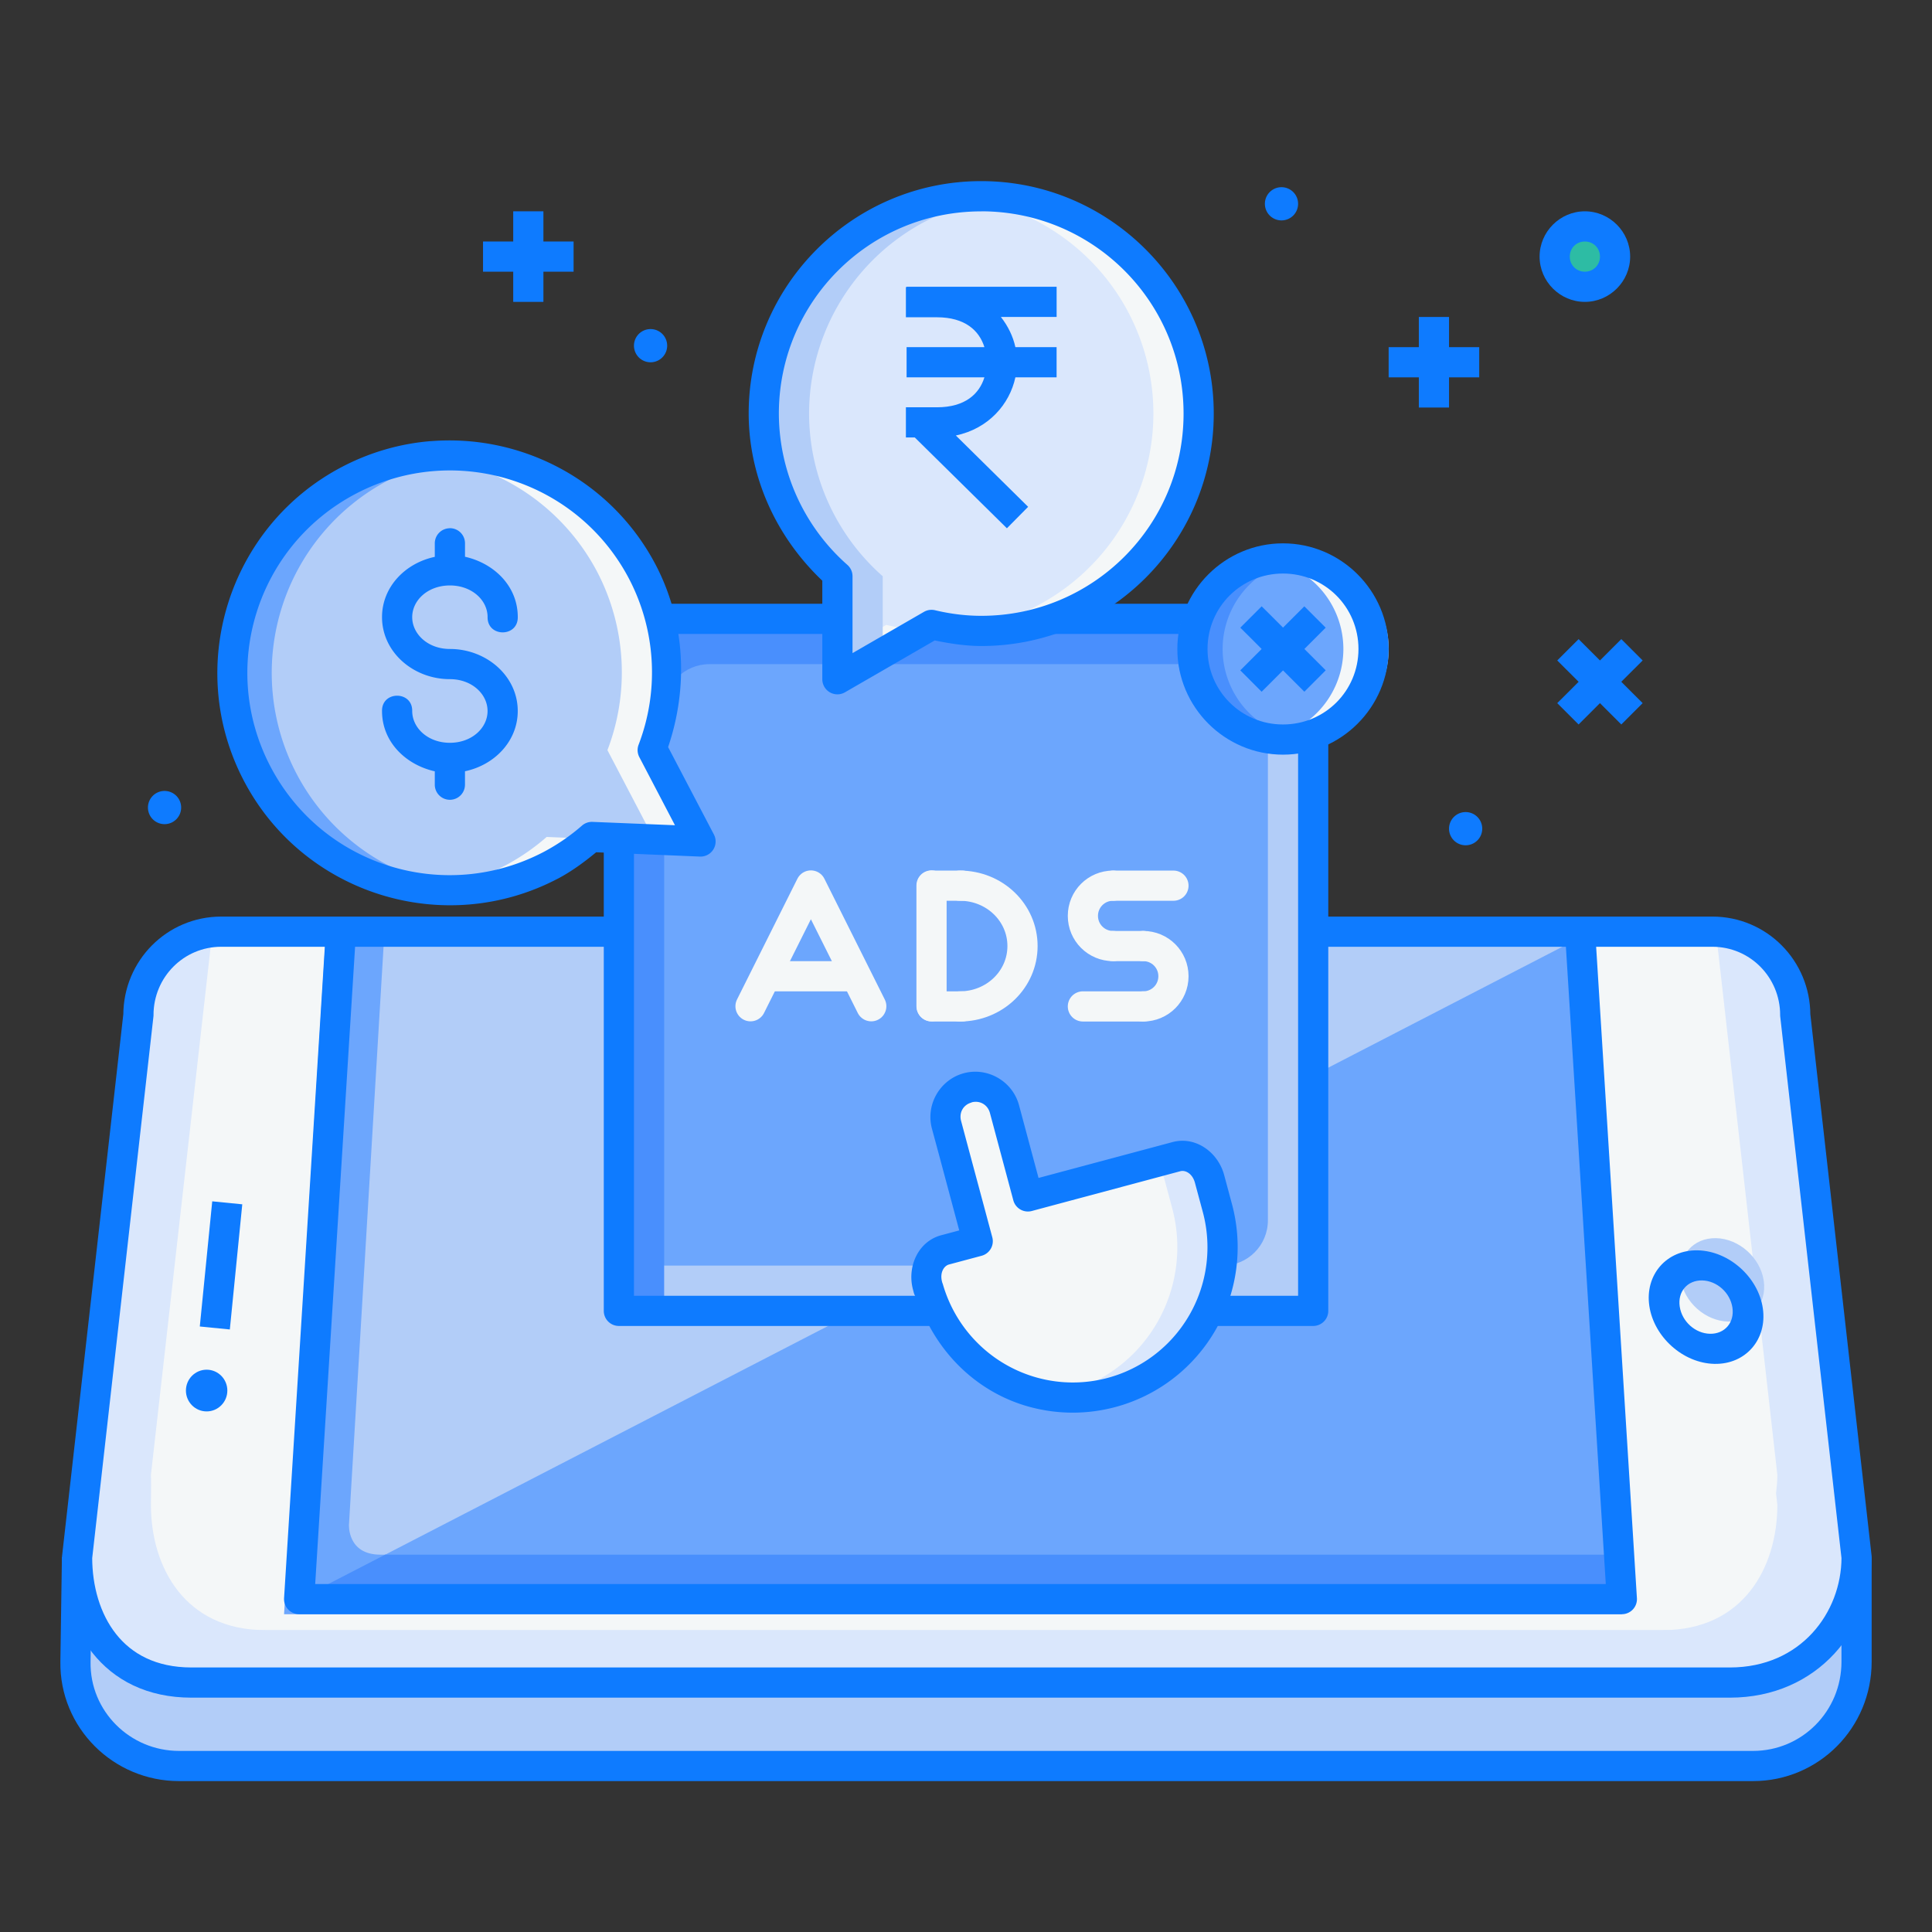 <?xml version="1.0" encoding="UTF-8" standalone="no"?>
<svg xmlns:dc="http://purl.org/dc/elements/1.1/" xmlns:cc="http://creativecommons.org/ns#" xmlns:rdf="http://www.w3.org/1999/02/22-rdf-syntax-ns#" xmlns:svg="http://www.w3.org/2000/svg" xmlns="http://www.w3.org/2000/svg" xmlns:sodipodi="http://sodipodi.sourceforge.net/DTD/sodipodi-0.dtd" xmlns:inkscape="http://www.inkscape.org/namespaces/inkscape" width="64" height="64" viewBox="0 0 64 64" id="svg6959" version="1.1" inkscape:version="0.91 r13725" sodipodi:docname="8 mobile concept ads advertise touch pay per click.svg">
  <rect x="0" y="0" width="64" height="64" fill="#333333" stroke="none"/>
  <defs id="defs6961"/>
  <sodipodi:namedview id="base" pagecolor="#ffffff" bordercolor="#666666" borderopacity="1.0" inkscape:pageopacity="0.0" inkscape:pageshadow="2" inkscape:zoom="3.959798" inkscape:cx="-19.623236" inkscape:cy="34.803908" inkscape:document-units="px" inkscape:current-layer="layer1" showgrid="true" units="px" inkscape:snap-bbox="true" inkscape:bbox-paths="true" inkscape:bbox-nodes="true" inkscape:snap-bbox-edge-midpoints="true" inkscape:snap-bbox-midpoints="true" inkscape:window-width="1366" inkscape:window-height="705" inkscape:window-x="-8" inkscape:window-y="-8" inkscape:window-maximized="1">
    <inkscape:grid type="xygrid" id="grid6967"/>
  </sodipodi:namedview>
  
  <g inkscape:label="Layer 1" inkscape:groupmode="layer" id="layer1" transform="translate(0,-988.362)">
    <g transform="translate(-44.187,-1148.767)" id="g8442">
      <g transform="translate(65.1,242.956)" id="g11384">
        <path sodipodi:nodetypes="cssssc" inkscape:connector-curvature="0" id="path11386" d="m 40.588,1945.764 0,3.455 c 0,1.914 -1.53,3.455 -3.43,3.455 l -52.141,0 c -1.9,0 -3.459,-1.541 -3.43,-3.455 l 0.051,-3.455" style="fill:#b2cdf8;fill-opacity:1;fill-rule:evenodd;stroke:none;stroke-width:1px;stroke-linecap:butt;stroke-linejoin:round;stroke-opacity:1"/>
        <path sodipodi:nodetypes="cssssc" inkscape:connector-curvature="0" id="path11388" d="m 40.588,1945.764 0,3.455 c 0,1.914 -1.53,3.455 -3.43,3.455 l -52.141,0 c -1.9,0 -3.459,-1.541 -3.43,-3.455 l 0.051,-3.455" style="fill:none;fill-opacity:1;fill-rule:evenodd;stroke:#0e7bff;stroke-width:1px;stroke-linecap:butt;stroke-linejoin:round;stroke-opacity:1"/>
        <path sodipodi:nodetypes="cssccsccscc" inkscape:connector-curvature="0" id="path11390" d="m 38.557,1927.8 c 0,-1.531 -1.224,-2.764 -2.744,-2.764 l -49.397,0 c -1.52,0 -2.744,1.233 -2.744,2.764 l -2.031,17.964 c 0,2.073 1.136,4.146 3.79,4.146 l 25.163,0 3.369,0 22.425,0 c 2.656,0 4.201,-2.073 4.201,-4.146 z" style="fill:#f4f7f8;fill-opacity:1;stroke:none;stroke-width:1;stroke-linecap:butt;stroke-linejoin:miter;stroke-opacity:1"/>
        <path style="fill:#b2cdf8;fill-opacity:1;fill-rule:evenodd;stroke:none;stroke-width:1px;stroke-linecap:round;stroke-linejoin:round;stroke-opacity:1" d="m 31.441,1925.227 1.372,21.919 -43.817,0 1.372,-21.919" id="path11392" inkscape:connector-curvature="0" sodipodi:nodetypes="cccc"/>
        <path style="fill:#6ca6fd;fill-opacity:1;fill-rule:evenodd;stroke:none;stroke-width:1px;stroke-linecap:round;stroke-linejoin:round;stroke-opacity:1" d="m -10.132,1925.328 -1.371,22.318 44.316,0 -0.154,-1.973 -40.972,0 c -1.1,0 -1.04,-0.993 -1.04,-0.993 l 1.158,-19.352 z" id="path11394" inkscape:connector-curvature="0" sodipodi:nodetypes="cccccccc"/>
        <path sodipodi:nodetypes="cc" inkscape:connector-curvature="0" id="path11396" d="m -13.385,1934.018 -0.412,4.146" style="fill:none;fill-rule:evenodd;stroke:#0e7bff;stroke-width:1px;stroke-linecap:butt;stroke-linejoin:miter;stroke-opacity:1"/>
        <ellipse ry="0.691" rx="0.686" cy="1940.237" cx="-14.068" id="ellipse11398" style="fill:#0e7bff;fill-opacity:1;stroke:none;stroke-linecap:butt;stroke-linejoin:miter;stroke-opacity:1"/>
        <path id="path11400" d="m 35.933,1925.068 c 1.377,0.15 2.447,1.304 2.447,2.732 l 2.031,17.965 c 0,2.073 -1.137,4.144 -3.791,4.144 l -25.162,0 -3.369,0 -22.426,0 c -1.632,0 -2.836,-0.787 -3.523,-1.873 0.338,0.081 0.692,0.137 1.078,0.137 l 22.424,0 3.369,0 25.164,0 c 2.654,0 3.789,-2.074 3.789,-4.146 l -0.043,-0.385 c 0.023,-0.203 0.043,-0.408 0.043,-0.613 l -2.031,-17.961 z" style="fill:#dae7fc;fill-opacity:1;stroke:none;stroke-width:1;stroke-linecap:butt;stroke-linejoin:miter;stroke-opacity:1" inkscape:connector-curvature="0"/>
        <path sodipodi:nodetypes="ccc" inkscape:connector-curvature="0" id="path11402" d="m 31.441,1925.227 1.372,21.919 -43.817,0" style="fill:#6ca6fd;fill-opacity:1;fill-rule:evenodd;stroke:none;stroke-width:1px;stroke-linecap:round;stroke-linejoin:round;stroke-opacity:1"/>
        <path sodipodi:nodetypes="cccsccscsccsccc" style="fill:#dae7fc;fill-opacity:1;stroke:none;stroke-width:1;stroke-linecap:butt;stroke-linejoin:miter;stroke-opacity:1" d="m -13.882,1925.068 c -1.377,0.15 -2.447,1.304 -2.447,2.732 l -2.031,17.965 c 0,2.073 1.137,4.144 3.791,4.144 l 25.162,0 3.369,0 22.426,0 c 1.632,0 2.836,-0.787 3.523,-1.873 -0.338,0.081 -0.692,0.137 -1.078,0.137 l -22.424,0 -3.369,0 -25.164,0 c -2.654,0 -3.789,-2.074 -3.789,-4.146 0.004,-0.664 0.011,-0.7 0,-0.998 z" id="path11404" inkscape:connector-curvature="0"/>
        <path inkscape:connector-curvature="0" id="path11406" transform="translate(0,988.362)" d="m -8.156,957.312 -2.848,1.471 43.777,0 -0.115,-1.471 -40.814,0 z" style="fill:#498ffd;fill-opacity:1;fill-rule:evenodd;stroke:none;stroke-width:1px;stroke-linecap:round;stroke-linejoin:round;stroke-opacity:1"/>
        <path sodipodi:nodetypes="cccc" inkscape:connector-curvature="0" id="path11408" d="m 31.441,1925.227 1.372,21.919 -43.817,0 1.372,-21.919" style="fill:none;fill-opacity:1;fill-rule:evenodd;stroke:#0e7bff;stroke-width:1px;stroke-linecap:round;stroke-linejoin:round;stroke-opacity:1"/>
        <path style="fill:none;fill-opacity:1;stroke:#0e7bff;stroke-width:1;stroke-linecap:butt;stroke-linejoin:miter;stroke-opacity:1" d="m 38.557,1927.8 c 0,-1.531 -1.224,-2.764 -2.744,-2.764 l -49.397,0 c -1.52,0 -2.744,1.233 -2.744,2.764 l -2.031,17.964 c 0,2.073 1.136,4.146 3.79,4.146 l 25.163,0 3.369,0 22.425,0 c 2.656,0 4.201,-2.073 4.201,-4.146 z" id="path11410" inkscape:connector-curvature="0" sodipodi:nodetypes="cssccsccscc"/>
        <ellipse style="fill:#b2cdf8;fill-opacity:1;stroke:none;stroke-width:1.007;stroke-linecap:butt;stroke-linejoin:miter;stroke-opacity:1" id="ellipse8288" cx="-248.555" cy="1963.387" rx="1.377" ry="1.397" transform="matrix(1,0.021,0.145,0.989,0,0)"/>
        <path inkscape:connector-curvature="0" id="ellipse11412" d="m 35.328,1935.592 c -1.036,-0.022 -1.756,0.812 -1.605,1.841 0.15,1.029 1.119,1.898 2.155,1.92 1.036,0.022 1.756,-0.812 1.605,-1.841 -0.15,-1.029 -1.119,-1.898 -2.155,-1.92 z m 0.146,0.997 c 0.484,0.01 0.929,0.404 1.002,0.902 0.073,0.498 -0.26,0.875 -0.744,0.865 -0.484,-0.01 -0.929,-0.404 -1.002,-0.902 -0.073,-0.498 0.259,-0.875 0.744,-0.865 z" style="color:#000000;font-style:normal;font-variant:normal;font-weight:normal;font-stretch:normal;font-size:medium;line-height:normal;font-family:sans-serif;text-indent:0;text-align:start;text-decoration:none;text-decoration-line:none;text-decoration-style:solid;text-decoration-color:#000000;letter-spacing:normal;word-spacing:normal;text-transform:none;direction:ltr;block-progression:tb;writing-mode:lr-tb;baseline-shift:baseline;text-anchor:start;white-space:normal;clip-rule:nonzero;display:inline;overflow:visible;visibility:visible;opacity:1;isolation:auto;mix-blend-mode:normal;color-interpolation:sRGB;color-interpolation-filters:linearRGB;solid-color:#000000;solid-opacity:1;fill:#0e7bff;fill-opacity:1;fill-rule:nonzero;stroke:none;stroke-width:1.007;stroke-linecap:butt;stroke-linejoin:miter;stroke-miterlimit:4;stroke-dasharray:none;stroke-dashoffset:0;stroke-opacity:1;color-rendering:auto;image-rendering:auto;shape-rendering:auto;text-rendering:auto;enable-background:accumulate"/>
      </g>
      <path inkscape:connector-curvature="0" id="rect5842-9" d="m 66.188,2157.63 20,0 c 0.831,0 1.5,0.669 1.5,1.5 l 0,19.923 c 0,0.831 -0.669,1.5 -1.5,1.5 l -20,0 c -0.831,0 -1.5,-0.669 -1.5,-1.5 l 0,-19.923 c 0,-0.831 0.669,-1.5 1.5,-1.5 z" style="fill:#6ca6fd;fill-opacity:1;stroke:none;stroke-width:1;stroke-opacity:1"/>
      <path inkscape:connector-curvature="0" style="fill:#b2cdf8;fill-opacity:1;stroke:none;stroke-width:1;stroke-opacity:1" d="m 86.188,2180.553 c 0.831,0 1.5,-0.669 1.5,-1.5 l 0,-19.924 c 0,-0.831 -0.669,-1.5 -1.5,-1.5 l 0,19.924 c 0,0.831 -0.669,1.5 -1.5,1.5 l -20,0 c 0,0.831 0.669,1.5 1.5,1.5 l 20,0 z" id="path6800-4"/>
      <path inkscape:connector-curvature="0" id="path6790-2" d="m 66.188,2157.63 c -0.831,0 -1.5,0.669 -1.5,1.5 l 0,19.924 c 0,0.831 0.669,1.5 1.5,1.5 l 0,-19.924 c 0,-0.831 0.669,-1.5 1.5,-1.5 l 20,0 c 0,-0.831 -0.669,-1.5 -1.5,-1.5 l -20,0 z" style="fill:#498ffd;fill-opacity:1;stroke:none;stroke-width:1;stroke-opacity:1"/>
      <path inkscape:connector-curvature="0" id="rect5844-0" d="m 64.688,2157.129 a 0.5,0.5 0 0 0 -0.5,0.5 l 0,22.924 a 0.5,0.5 0 0 0 0.5,0.5 l 23,0 a 0.5,0.5 0 0 0 0.5,-0.5 l 0,-22.924 a 0.5,0.5 0 0 0 -0.5,-0.5 l -23,0 z m 0.5,1 22,0 0,21.924 -22,0 0,-21.924 z" style="color:#000000;font-style:normal;font-variant:normal;font-weight:normal;font-stretch:normal;font-size:medium;line-height:normal;font-family:sans-serif;text-indent:0;text-align:start;text-decoration:none;text-decoration-line:none;text-decoration-style:solid;text-decoration-color:#000000;letter-spacing:normal;word-spacing:normal;text-transform:none;direction:ltr;block-progression:tb;writing-mode:lr-tb;baseline-shift:baseline;text-anchor:start;white-space:normal;clip-rule:nonzero;display:inline;overflow:visible;visibility:visible;opacity:1;isolation:auto;mix-blend-mode:normal;color-interpolation:sRGB;color-interpolation-filters:linearRGB;solid-color:#000000;solid-opacity:1;fill:#0e7bff;fill-opacity:1;fill-rule:nonzero;stroke:none;stroke-width:1;stroke-linecap:round;stroke-linejoin:round;stroke-miterlimit:4;stroke-dasharray:none;stroke-dashoffset:0;stroke-opacity:1;color-rendering:auto;image-rendering:auto;shape-rendering:auto;text-rendering:auto;enable-background:accumulate"/>
      <path style="fill:none;fill-rule:evenodd;stroke:#f4f7f8;stroke-width:1px;stroke-linecap:round;stroke-linejoin:round;stroke-opacity:1" d="m 75.045,2166.461 0,4" id="path18358-8-2" inkscape:connector-curvature="0"/>
      <path sodipodi:nodetypes="cc" inkscape:connector-curvature="0" id="path18360-3-8" d="m 76.059,2166.468 -1,0" style="fill:none;fill-rule:evenodd;stroke:#f4f7f8;stroke-width:1px;stroke-linecap:round;stroke-linejoin:round;stroke-opacity:1"/>
      <path style="fill:none;fill-rule:evenodd;stroke:#f4f7f8;stroke-width:1px;stroke-linecap:round;stroke-linejoin:round;stroke-opacity:1" d="m 75.052,2170.468 1,0" id="path18362-2-6" inkscape:connector-curvature="0" sodipodi:nodetypes="cc"/>
      <path sodipodi:nodetypes="csc" inkscape:connector-curvature="0" id="path18364-6-2" d="m 75.982,2170.468 c 1.151,0 2.077,-0.892 2.077,-2 0,-1.108 -0.926,-2 -2.077,-2" style="fill:none;fill-opacity:1;stroke:#f4f7f8;stroke-width:1;stroke-linecap:round;stroke-linejoin:round;stroke-miterlimit:4;stroke-dasharray:none;stroke-opacity:1"/>
      <path style="fill:none;fill-rule:evenodd;stroke:#f4f7f8;stroke-width:1px;stroke-linecap:round;stroke-linejoin:round;stroke-opacity:1" d="m 81.059,2166.468 2,0" id="path18367-8-5" inkscape:connector-curvature="0" sodipodi:nodetypes="cc"/>
      <path sodipodi:nodetypes="cc" inkscape:connector-curvature="0" id="path18374-4-7" d="m 82.059,2170.468 -2,0" style="fill:none;fill-rule:evenodd;stroke:#f4f7f8;stroke-width:1px;stroke-linecap:round;stroke-linejoin:round;stroke-opacity:1"/>
      <path sodipodi:nodetypes="csc" inkscape:connector-curvature="0" id="path18376-6-4" d="m 82.059,2168.468 c 0.554,0 1,0.446 1,1 0,0.554 -0.446,1 -1,1" style="fill:none;fill-opacity:1;stroke:#f4f7f8;stroke-width:1;stroke-linecap:round;stroke-linejoin:round;stroke-miterlimit:4;stroke-dasharray:none;stroke-opacity:1"/>
      <path sodipodi:nodetypes="cc" style="fill:none;fill-rule:evenodd;stroke:#f4f7f8;stroke-width:1px;stroke-linecap:round;stroke-linejoin:round;stroke-opacity:1" d="m 82.059,2168.468 -1,0" id="path18389-1-8" inkscape:connector-curvature="0"/>
      <path style="fill:none;fill-opacity:1;stroke:#f4f7f8;stroke-width:1;stroke-linecap:round;stroke-linejoin:round;stroke-miterlimit:4;stroke-dasharray:none;stroke-opacity:1" d="m 81.059,2168.468 c -0.554,0 -1,-0.446 -1,-1 0,-0.554 0.446,-1 1,-1" id="path18393-0-9" inkscape:connector-curvature="0" sodipodi:nodetypes="csc"/>
      <path style="fill:none;fill-rule:evenodd;stroke:#f4f7f8;stroke-width:1px;stroke-linecap:round;stroke-linejoin:round;stroke-opacity:1" d="m 69.049,2170.462 2,-4 2,4" id="path18398-4-1" inkscape:connector-curvature="0"/>
      <path sodipodi:nodetypes="cc" inkscape:connector-curvature="0" id="path18400-6-3" d="m 69.754,2169.468 2.689,0" style="fill:none;fill-rule:evenodd;stroke:#f4f7f8;stroke-width:1px;stroke-linecap:round;stroke-linejoin:round;stroke-opacity:1"/>
      <path inkscape:connector-curvature="0" id="path18484-8-6" d="m 76.244,2173.163 c -0.532,0.143 -0.845,0.687 -0.702,1.222 l 1.034,3.857 -1.08,0.289 c -0.465,0.125 -0.725,0.655 -0.582,1.19 l 0.024,0.088 c 0.003,0.01 0.006,0.01 0.006,0.01 a 4.992,4.97 75 0 0 3.49,3.435 4.992,4.97 75 0 0 4.801,-1.286 4.992,4.97 75 0 0 1.284,-4.809 l -0.261,-0.974 c -0.143,-0.534 -0.633,-0.864 -1.099,-0.739 l -4.921,1.318 -0.775,-2.893 c -0.143,-0.534 -0.687,-0.85 -1.219,-0.707 z" style="color:#000000;clip-rule:nonzero;display:inline;overflow:visible;visibility:visible;opacity:1;isolation:auto;mix-blend-mode:normal;color-interpolation:sRGB;color-interpolation-filters:linearRGB;solid-color:#000000;solid-opacity:1;fill:#f4f7f8;fill-opacity:1;fill-rule:nonzero;stroke:none;stroke-width:0.5;stroke-linecap:round;stroke-linejoin:round;stroke-miterlimit:4;stroke-dasharray:none;stroke-dashoffset:0;stroke-opacity:1;color-rendering:auto;image-rendering:auto;shape-rendering:auto;text-rendering:auto;enable-background:accumulate"/>
      <path sodipodi:nodetypes="scccccccccs" inkscape:connector-curvature="0" id="path6802-7" d="m 83.506,2175.432 c -0.114,-0.022 -0.231,-0.017 -0.348,0.014 l -0.748,0.201 c 0.157,0.134 0.287,0.311 0.348,0.537 l 0.262,0.975 c 0.457,1.72 -0.033,3.552 -1.285,4.809 -0.749,0.75 -1.717,1.24 -2.764,1.398 1.563,0.242 3.146,-0.278 4.264,-1.398 1.252,-1.257 1.74,-3.089 1.283,-4.809 l -0.26,-0.975 c -0.107,-0.401 -0.411,-0.687 -0.752,-0.752 z" style="color:#000000;clip-rule:nonzero;display:inline;overflow:visible;visibility:visible;opacity:1;isolation:auto;mix-blend-mode:normal;color-interpolation:sRGB;color-interpolation-filters:linearRGB;solid-color:#000000;solid-opacity:1;fill:#dae7fc;fill-opacity:1;fill-rule:nonzero;stroke:none;stroke-width:0.5;stroke-linecap:round;stroke-linejoin:round;stroke-miterlimit:4;stroke-dasharray:none;stroke-dashoffset:0;stroke-opacity:1;color-rendering:auto;image-rendering:auto;shape-rendering:auto;text-rendering:auto;enable-background:accumulate"/>
      <path inkscape:connector-curvature="0" id="path18486-2-8" d="m 76.244,2172.664 a 0.5,0.5 0 0 0 -0.129,0.017 l 0.129,-0.017 z m -0.129,0.017 c -0.792,0.212 -1.269,1.042 -1.057,1.834 l 0.26,0.963 0.516,1.928 0.129,0.482 -0.598,0.16 c -0.763,0.204 -1.137,1.041 -0.934,1.801 l 0.023,0.088 a 0.5,0.5 0 0 0 0.004,0.016 c 0.007,0.024 0.017,0.053 0.033,0.086 0.017,0.033 0.078,0.113 0.078,0.113 5.6e-5,10e-5 0.013,0.01 0.016,0.012 0.586,1.73 1.947,3.094 3.717,3.572 1.888,0.51 3.905,-0.03 5.285,-1.416 1.378,-1.383 1.917,-3.4 1.414,-5.291 l -0.262,-0.975 c -0.204,-0.76 -0.948,-1.296 -1.711,-1.092 l -4.438,1.188 -0.646,-2.408 c -0.212,-0.792 -1.038,-1.273 -1.83,-1.061 z m 0.258,0.965 c 0.272,-0.073 0.533,0.077 0.607,0.353 l 0.775,2.893 a 0.5,0.5 0 0 0 0.611,0.353 l 4.922,-1.318 c 0.168,-0.045 0.402,0.078 0.484,0.387 l 0.262,0.973 c 0.412,1.549 -0.028,3.197 -1.154,4.328 -1.129,1.133 -2.772,1.573 -4.316,1.156 -1.512,-0.409 -2.703,-1.581 -3.141,-3.092 a 0.5,0.5 0 0 0 -0.016,-0.047 0.5,0.5 0 0 0 -0.002,0 l -0.01,-0.037 c -0.083,-0.308 0.061,-0.533 0.229,-0.578 l 1.08,-0.289 a 0.5,0.5 0 0 0 0.354,-0.613 l -0.129,-0.48 -0.129,-0.482 -0.518,-1.928 -0.258,-0.965 c -0.074,-0.277 0.076,-0.537 0.348,-0.609 z" style="color:#000000;font-style:normal;font-variant:normal;font-weight:normal;font-stretch:normal;font-size:medium;line-height:normal;font-family:sans-serif;text-indent:0;text-align:start;text-decoration:none;text-decoration-line:none;text-decoration-style:solid;text-decoration-color:#000000;letter-spacing:normal;word-spacing:normal;text-transform:none;direction:ltr;block-progression:tb;writing-mode:lr-tb;baseline-shift:baseline;text-anchor:start;white-space:normal;clip-rule:nonzero;display:inline;overflow:visible;visibility:visible;opacity:1;isolation:auto;mix-blend-mode:normal;color-interpolation:sRGB;color-interpolation-filters:linearRGB;solid-color:#000000;solid-opacity:1;fill:#0e7bff;fill-opacity:1;fill-rule:nonzero;stroke:none;stroke-width:1;stroke-linecap:round;stroke-linejoin:round;stroke-miterlimit:4;stroke-dasharray:none;stroke-dashoffset:0;stroke-opacity:1;color-rendering:auto;image-rendering:auto;shape-rendering:auto;text-rendering:auto;enable-background:accumulate"/>
      <g id="g6748-0-8" transform="translate(-245.812,949.767)">
        <circle style="fill:#6ca6fd;fill-opacity:1;stroke:none;stroke-width:1;stroke-linecap:round;stroke-linejoin:round;stroke-miterlimit:2.824;stroke-dasharray:none;stroke-opacity:1" id="path5329-3-9" cx="332.5" cy="1208.862" r="3"/>
        <path inkscape:connector-curvature="0" id="path5331-3-6" d="m 333.207,1207.447 -0.354,0.353 -1.414,1.414 -0.354,0.354 0.707,0.709 0.354,-0.353 1.414,-1.416 0.354,-0.353 -0.707,-0.707 z" style="color:#000000;font-style:normal;font-variant:normal;font-weight:normal;font-stretch:normal;font-size:medium;line-height:normal;font-family:sans-serif;text-indent:0;text-align:start;text-decoration:none;text-decoration-line:none;text-decoration-style:solid;text-decoration-color:#000000;letter-spacing:normal;word-spacing:normal;text-transform:none;direction:ltr;block-progression:tb;writing-mode:lr-tb;baseline-shift:baseline;text-anchor:start;white-space:normal;clip-rule:nonzero;display:inline;overflow:visible;visibility:visible;opacity:1;isolation:auto;mix-blend-mode:normal;color-interpolation:sRGB;color-interpolation-filters:linearRGB;solid-color:#000000;solid-opacity:1;fill:#0e7bff;fill-opacity:1;fill-rule:evenodd;stroke:none;stroke-width:1px;stroke-linecap:square;stroke-linejoin:round;stroke-miterlimit:4;stroke-dasharray:none;stroke-dashoffset:0;stroke-opacity:1;color-rendering:auto;image-rendering:auto;shape-rendering:auto;text-rendering:auto;enable-background:accumulate"/>
        <path style="fill:#498ffd;fill-opacity:1;stroke:none;stroke-width:1;stroke-linecap:round;stroke-linejoin:round;stroke-miterlimit:2.824;stroke-dasharray:none;stroke-opacity:1" d="m 332,1205.862 a 3,3 0 0 0 -3,3 3,3 0 0 0 3,3 3,3 0 0 0 0.756,-0.098 3,3 0 0 1 -2.256,-2.902 3,3 0 0 1 2.244,-2.902 3,3 0 0 0 -0.744,-0.098 z" id="circle5497-3-4" inkscape:connector-curvature="0"/>
        <path inkscape:connector-curvature="0" id="path5502-9-8" d="m 333,1205.862 a 3,3 0 0 1 3,3 3,3 0 0 1 -3,3 3,3 0 0 1 -0.756,-0.098 3,3 0 0 0 2.256,-2.902 3,3 0 0 0 -2.244,-2.902 3,3 0 0 1 0.744,-0.098 z" style="fill:#f4f7f8;fill-opacity:1;stroke:none;stroke-width:1;stroke-linecap:round;stroke-linejoin:round;stroke-miterlimit:2.824;stroke-dasharray:none;stroke-opacity:1"/>
        <path inkscape:connector-curvature="0" id="path5333-3-1" d="m 331.793,1207.447 -0.707,0.707 0.354,0.353 1.414,1.416 0.354,0.353 0.707,-0.709 -0.354,-0.354 -1.414,-1.414 -0.354,-0.353 z" style="color:#000000;font-style:normal;font-variant:normal;font-weight:normal;font-stretch:normal;font-size:medium;line-height:normal;font-family:sans-serif;text-indent:0;text-align:start;text-decoration:none;text-decoration-line:none;text-decoration-style:solid;text-decoration-color:#000000;letter-spacing:normal;word-spacing:normal;text-transform:none;direction:ltr;block-progression:tb;writing-mode:lr-tb;baseline-shift:baseline;text-anchor:start;white-space:normal;clip-rule:nonzero;display:inline;overflow:visible;visibility:visible;opacity:1;isolation:auto;mix-blend-mode:normal;color-interpolation:sRGB;color-interpolation-filters:linearRGB;solid-color:#000000;solid-opacity:1;fill:#0e7bff;fill-opacity:1;fill-rule:evenodd;stroke:none;stroke-width:1px;stroke-linecap:square;stroke-linejoin:round;stroke-miterlimit:4;stroke-dasharray:none;stroke-dashoffset:0;stroke-opacity:1;color-rendering:auto;image-rendering:auto;shape-rendering:auto;text-rendering:auto;enable-background:accumulate"/>
        <path inkscape:connector-curvature="0" id="circle5495-5-6" d="m 332.5,1205.361 c -1.927,0 -3.5,1.573 -3.5,3.5 -10e-6,1.927 1.573,3.5 3.5,3.5 1.927,0 3.5,-1.573 3.5,-3.5 10e-6,-1.927 -1.573,-3.5 -3.5,-3.5 z m 0,1 c 1.387,0 2.5,1.113 2.5,2.5 10e-6,1.387 -1.113,2.5 -2.5,2.5 -1.387,0 -2.5,-1.113 -2.5,-2.5 -10e-6,-1.387 1.113,-2.5 2.5,-2.5 z" style="color:#000000;font-style:normal;font-variant:normal;font-weight:normal;font-stretch:normal;font-size:medium;line-height:normal;font-family:sans-serif;text-indent:0;text-align:start;text-decoration:none;text-decoration-line:none;text-decoration-style:solid;text-decoration-color:#000000;letter-spacing:normal;word-spacing:normal;text-transform:none;direction:ltr;block-progression:tb;writing-mode:lr-tb;baseline-shift:baseline;text-anchor:start;white-space:normal;clip-rule:nonzero;display:inline;overflow:visible;visibility:visible;opacity:1;isolation:auto;mix-blend-mode:normal;color-interpolation:sRGB;color-interpolation-filters:linearRGB;solid-color:#000000;solid-opacity:1;fill:#0e7bff;fill-opacity:1;fill-rule:nonzero;stroke:none;stroke-width:1;stroke-linecap:round;stroke-linejoin:round;stroke-miterlimit:2.824;stroke-dasharray:none;stroke-dashoffset:0;stroke-opacity:1;color-rendering:auto;image-rendering:auto;shape-rendering:auto;text-rendering:auto;enable-background:accumulate"/>
      </g>
      <path inkscape:connector-curvature="0" id="path6807-8" d="m 76.692,2143.629 a 7.203,7.2 0 0 1 7.203,7.2 7.203,7.2 0 0 1 -7.203,7.2 7.203,7.2 0 0 1 -1.647,-0.2 l -3.118,1.8 0,-3.413 a 7.203,7.2 0 0 1 -2.439,-5.388 7.203,7.2 0 0 1 7.203,-7.2 z" style="fill:#dae7fc;fill-opacity:1;stroke:none;stroke-width:1;stroke-linecap:round;stroke-linejoin:round;stroke-miterlimit:4;stroke-dasharray:none;stroke-opacity:1"/>
      <path style="color:#000000;font-style:normal;font-variant:normal;font-weight:normal;font-stretch:normal;font-size:medium;line-height:normal;font-family:sans-serif;text-indent:0;text-align:start;text-decoration:none;text-decoration-line:none;text-decoration-style:solid;text-decoration-color:#000000;letter-spacing:normal;word-spacing:normal;text-transform:none;direction:ltr;block-progression:tb;writing-mode:lr-tb;baseline-shift:baseline;text-anchor:start;white-space:normal;clip-rule:nonzero;display:inline;overflow:visible;visibility:visible;opacity:1;isolation:auto;mix-blend-mode:normal;color-interpolation:sRGB;color-interpolation-filters:linearRGB;solid-color:#000000;solid-opacity:1;fill:#0e7bff;fill-opacity:1;fill-rule:evenodd;stroke:none;stroke-width:1px;stroke-linecap:butt;stroke-linejoin:miter;stroke-miterlimit:4;stroke-dasharray:none;stroke-dashoffset:0;stroke-opacity:1;color-rendering:auto;image-rendering:auto;shape-rendering:auto;text-rendering:auto;enable-background:accumulate" d="m 74.219,2146.629 0,0.01 -0.023,0 0,1 1.027,0 c 0.933,0 1.404,0.442 1.574,0.99 l -2.578,0 0,1 2.578,0 c -0.169,0.549 -0.64,0.992 -1.574,0.992 l -0.32,0 -0.004,0 -0.004,0 -0.699,0 0,1 0.295,0 3.051,3.008 0.703,-0.711 -2.395,-2.363 c 1.085,-0.227 1.781,-1.035 1.973,-1.926 l 1.365,0 0,-1 -1.365,0 c -0.078,-0.36 -0.246,-0.7 -0.48,-1 l 1.846,0 0,-1 -4.969,0 z" id="path6809-0" inkscape:connector-curvature="0"/>
      <path style="fill:#b2cdf8;fill-opacity:1;stroke:none;stroke-width:1;stroke-linecap:round;stroke-linejoin:round;stroke-miterlimit:4;stroke-dasharray:none;stroke-opacity:1" d="m 55.748,2153.039 a 7.2,7.203 62.355 0 0 -3.04,9.72 7.2,7.203 62.355 0 0 9.722,3.036 7.2,7.203 62.355 0 0 1.366,-0.941 l 3.597,0.148 -1.583,-3.023 a 7.2,7.203 62.355 0 0 -0.34,-5.904 7.2,7.203 62.355 0 0 -9.722,-3.036 z" id="path6811-9" inkscape:connector-curvature="0"/>
      <path style="color:#000000;font-style:normal;font-variant:normal;font-weight:normal;font-stretch:normal;font-size:medium;line-height:normal;font-family:sans-serif;text-indent:0;text-align:start;text-decoration:none;text-decoration-line:none;text-decoration-style:solid;text-decoration-color:#000000;letter-spacing:normal;word-spacing:normal;text-transform:none;direction:ltr;block-progression:tb;writing-mode:lr-tb;baseline-shift:baseline;text-anchor:start;white-space:normal;clip-rule:nonzero;display:inline;overflow:visible;visibility:visible;opacity:1;isolation:auto;mix-blend-mode:normal;color-interpolation:sRGB;color-interpolation-filters:linearRGB;solid-color:#000000;solid-opacity:1;fill:#0e7bff;fill-opacity:1;fill-rule:evenodd;stroke:none;stroke-width:1px;stroke-linecap:round;stroke-linejoin:round;stroke-miterlimit:4;stroke-dasharray:none;stroke-dashoffset:0;stroke-opacity:1;color-rendering:auto;image-rendering:auto;shape-rendering:auto;text-rendering:auto;enable-background:accumulate" d="m 59.082,2154.628 a 0.5,0.5 0 0 0 -0.492,0.508 l 0,0.44 c -0.98,0.206 -1.748,0.998 -1.748,1.996 0,1.163 1.041,2.055 2.248,2.055 0.73,0 1.248,0.496 1.248,1.055 0,0.559 -0.518,1.053 -1.248,1.053 -0.73,0 -1.248,-0.494 -1.248,-1.053 0.01,-0.676 -1.01,-0.676 -1,0 0,1.025 0.784,1.781 1.748,1.998 l 0,0.443 a 0.5,0.5 0 1 0 1,0 l 0,-0.445 c 0.98,-0.206 1.748,-0.998 1.748,-1.996 0,-1.163 -1.041,-2.055 -2.248,-2.055 -0.73,0 -1.248,-0.496 -1.248,-1.055 0,-0.552 0.506,-1.036 1.221,-1.049 a 0.5,0.5 0 0 0 0.057,0 c 0.713,0.014 1.219,0.496 1.219,1.047 -0.01,0.676 1.01,0.676 1,0 0,-1.025 -0.784,-1.781 -1.748,-1.998 l 0,-0.438 a 0.5,0.5 0 0 0 -0.508,-0.508 z" id="path6813-8" inkscape:connector-curvature="0"/>
      <path inkscape:connector-curvature="0" id="path6817-7" d="m 59.006,2152.218 a 7.2,7.203 62.355 0 0 -3.258,0.822 7.2,7.203 62.355 0 0 -3.041,9.719 7.2,7.203 62.355 0 0 7.002,3.826 7.2,7.203 62.355 0 1 -5.699,-3.826 7.2,7.203 62.355 0 1 3.039,-9.719 7.2,7.203 62.355 0 1 2.721,-0.789 7.2,7.203 62.355 0 0 -0.764,-0.033 z m 6.09,12.637 a 7.2,7.203 62.355 0 1 -0.061,0.051 l 2.357,0.098 -0.029,-0.055 -2.268,-0.094 z" style="fill:#6ca6fd;fill-opacity:1;stroke:none;stroke-width:1;stroke-linecap:round;stroke-linejoin:round;stroke-miterlimit:4;stroke-dasharray:none;stroke-opacity:1"/>
      <path inkscape:connector-curvature="0" id="path6822-6" d="m 59.006,2152.218 a 7.2,7.203 62.355 0 0 -0.676,0.043 7.2,7.203 62.355 0 1 5.641,3.814 7.2,7.203 62.355 0 1 0.338,5.904 l 1.551,2.961 1.533,0.062 -1.584,-3.023 a 7.2,7.203 62.355 0 0 -0.34,-5.904 7.2,7.203 62.355 0 0 -6.463,-3.857 z m 3.289,12.637 a 7.2,7.203 62.355 0 1 -1.365,0.941 7.2,7.203 62.355 0 1 -2.582,0.779 7.2,7.203 62.355 0 0 4.082,-0.779 7.2,7.203 62.355 0 0 1.295,-0.883 l -1.43,-0.059 z" style="fill:#f4f7f8;fill-opacity:1;stroke:none;stroke-width:1;stroke-linecap:round;stroke-linejoin:round;stroke-miterlimit:4;stroke-dasharray:none;stroke-opacity:1"/>
      <path inkscape:connector-curvature="0" id="path6815-9" d="m 58.451,2151.742 c -0.997,0.082 -1.995,0.361 -2.936,0.854 -3.763,1.971 -5.22,6.635 -3.25,10.396 1.97,3.762 6.633,5.217 10.396,3.246 a 0.5,0.5 0 0 0 0.002,0 c 0.457,-0.242 0.875,-0.548 1.273,-0.877 l 3.436,0.143 a 0.5,0.5 0 0 0 0.463,-0.733 l -1.516,-2.894 c 0.676,-1.988 0.566,-4.163 -0.408,-6.031 -1.478,-2.821 -4.47,-4.347 -7.461,-4.102 z m 0.086,0.994 c 2.603,-0.217 5.201,1.108 6.49,3.57 0.887,1.702 1.001,3.702 0.314,5.494 a 0.5,0.5 0 0 0 0.025,0.41 l 1.18,2.256 -2.73,-0.111 a 0.5,0.5 0 0 0 -0.35,0.123 c -0.388,0.339 -0.814,0.631 -1.27,0.873 -3.285,1.72 -7.327,0.459 -9.047,-2.824 -1.72,-3.283 -0.455,-7.324 2.83,-9.045 0.821,-0.43 1.689,-0.674 2.557,-0.746 z" style="color:#000000;font-style:normal;font-variant:normal;font-weight:normal;font-stretch:normal;font-size:medium;line-height:normal;font-family:sans-serif;text-indent:0;text-align:start;text-decoration:none;text-decoration-line:none;text-decoration-style:solid;text-decoration-color:#000000;letter-spacing:normal;word-spacing:normal;text-transform:none;direction:ltr;block-progression:tb;writing-mode:lr-tb;baseline-shift:baseline;text-anchor:start;white-space:normal;clip-rule:nonzero;display:inline;overflow:visible;visibility:visible;opacity:1;isolation:auto;mix-blend-mode:normal;color-interpolation:sRGB;color-interpolation-filters:linearRGB;solid-color:#000000;solid-opacity:1;fill:#0e7bff;fill-opacity:1;fill-rule:nonzero;stroke:none;stroke-width:1;stroke-linecap:round;stroke-linejoin:round;stroke-miterlimit:4;stroke-dasharray:none;stroke-dashoffset:0;stroke-opacity:1;color-rendering:auto;image-rendering:auto;shape-rendering:auto;text-rendering:auto;enable-background:accumulate"/>
      <path inkscape:connector-curvature="0" id="path6830-7" d="m 76.692,2143.63 a 7.203,7.2 0 0 0 -0.723,0.043 7.203,7.2 0 0 1 6.426,7.156 7.203,7.2 0 0 1 -6.457,7.154 7.203,7.2 0 0 0 0.754,0.047 7.203,7.2 0 0 0 7.203,-7.201 7.203,7.2 0 0 0 -7.203,-7.199 z m -3.146,14.199 -1.617,0.934 0,0.867 2.812,-1.625 a 7.203,7.2 0 0 1 -1.195,-0.176 z" style="fill:#f4f7f8;fill-opacity:1;stroke:none;stroke-width:1;stroke-linecap:round;stroke-linejoin:round;stroke-miterlimit:4;stroke-dasharray:none;stroke-opacity:1"/>
      <path inkscape:connector-curvature="0" id="path6836-0" d="m 76.692,2143.63 a 7.203,7.2 0 0 0 -7.203,7.199 7.203,7.2 0 0 0 2.439,5.389 l 0,3.412 1.5,-0.867 0,-2.545 a 7.203,7.2 0 0 1 -2.439,-5.389 7.203,7.2 0 0 1 6.48,-7.156 7.203,7.2 0 0 0 -0.777,-0.043 z m -0.146,14.199 -0.305,0.176 a 7.203,7.2 0 0 0 0.451,0.025 7.203,7.2 0 0 0 0.746,-0.047 7.203,7.2 0 0 1 -0.893,-0.154 z" style="fill:#b2cdf8;fill-opacity:1;stroke:none;stroke-width:1;stroke-linecap:round;stroke-linejoin:round;stroke-miterlimit:4;stroke-dasharray:none;stroke-opacity:1"/>
      <path inkscape:connector-curvature="0" id="path6828-9" d="m 76.691,2143.129 c -4.248,0 -7.703,3.454 -7.703,7.701 0.004,2.109 0.916,4.088 2.439,5.535 l 0,3.264 a 0.5,0.5 0 0 0 0.75,0.434 l 2.975,-1.719 c 0.506,0.106 1.02,0.183 1.537,0.185 a 0.5,0.5 0 0 0 0.002,0 c 4.248,0 7.703,-3.452 7.703,-7.699 5.3e-5,-4.247 -3.455,-7.701 -7.703,-7.701 z m 0,1 c 3.708,0 6.703,2.995 6.703,6.701 4.7e-5,3.705 -2.993,6.697 -6.699,6.699 -0.516,0 -1.031,-0.065 -1.533,-0.185 a 0.5,0.5 0 0 0 -0.367,0.053 l -2.367,1.367 0,-2.547 a 0.5,0.5 0 0 0 -0.17,-0.375 c -1.439,-1.269 -2.266,-3.093 -2.27,-5.012 l 0,0 c 0.001,-3.705 2.996,-6.699 6.703,-6.699 z" style="color:#000000;font-style:normal;font-variant:normal;font-weight:normal;font-stretch:normal;font-size:medium;line-height:normal;font-family:sans-serif;text-indent:0;text-align:start;text-decoration:none;text-decoration-line:none;text-decoration-style:solid;text-decoration-color:#000000;letter-spacing:normal;word-spacing:normal;text-transform:none;direction:ltr;block-progression:tb;writing-mode:lr-tb;baseline-shift:baseline;text-anchor:start;white-space:normal;clip-rule:nonzero;display:inline;overflow:visible;visibility:visible;opacity:1;isolation:auto;mix-blend-mode:normal;color-interpolation:sRGB;color-interpolation-filters:linearRGB;solid-color:#000000;solid-opacity:1;fill:#0e7bff;fill-opacity:1;fill-rule:nonzero;stroke:none;stroke-width:1;stroke-linecap:round;stroke-linejoin:round;stroke-miterlimit:4;stroke-dasharray:none;stroke-dashoffset:0;stroke-opacity:1;color-rendering:auto;image-rendering:auto;shape-rendering:auto;text-rendering:auto;enable-background:accumulate"/>
      <path inkscape:connector-curvature="0" id="path4806-4-0" d="m 61.188,2144.129 0,0.5 0,2 0,0.5 1,0 0,-0.5 0,-2 0,-0.5 -1,0 z" style="color:#000000;font-style:normal;font-variant:normal;font-weight:normal;font-stretch:normal;font-size:medium;line-height:normal;font-family:sans-serif;text-indent:0;text-align:start;text-decoration:none;text-decoration-line:none;text-decoration-style:solid;text-decoration-color:#000000;letter-spacing:normal;word-spacing:normal;text-transform:none;direction:ltr;block-progression:tb;writing-mode:lr-tb;baseline-shift:baseline;text-anchor:start;white-space:normal;clip-rule:nonzero;display:inline;overflow:visible;visibility:visible;opacity:1;isolation:auto;mix-blend-mode:normal;color-interpolation:sRGB;color-interpolation-filters:linearRGB;solid-color:#000000;solid-opacity:1;fill:#0e7bff;fill-opacity:1;fill-rule:evenodd;stroke:none;stroke-width:1px;stroke-linecap:square;stroke-linejoin:miter;stroke-miterlimit:4;stroke-dasharray:none;stroke-dashoffset:0;stroke-opacity:1;color-rendering:auto;image-rendering:auto;shape-rendering:auto;text-rendering:auto;enable-background:accumulate"/>
      <path inkscape:connector-curvature="0" id="path4808-2-9" d="m 60.188,2145.129 0,1 0.5,0 2,0 0.5,0 0,-1 -0.5,0 -2,0 -0.5,0 z" style="color:#000000;font-style:normal;font-variant:normal;font-weight:normal;font-stretch:normal;font-size:medium;line-height:normal;font-family:sans-serif;text-indent:0;text-align:start;text-decoration:none;text-decoration-line:none;text-decoration-style:solid;text-decoration-color:#000000;letter-spacing:normal;word-spacing:normal;text-transform:none;direction:ltr;block-progression:tb;writing-mode:lr-tb;baseline-shift:baseline;text-anchor:start;white-space:normal;clip-rule:nonzero;display:inline;overflow:visible;visibility:visible;opacity:1;isolation:auto;mix-blend-mode:normal;color-interpolation:sRGB;color-interpolation-filters:linearRGB;solid-color:#000000;solid-opacity:1;fill:#0e7bff;fill-opacity:1;fill-rule:evenodd;stroke:none;stroke-width:1px;stroke-linecap:square;stroke-linejoin:miter;stroke-miterlimit:4;stroke-dasharray:none;stroke-dashoffset:0;stroke-opacity:1;color-rendering:auto;image-rendering:auto;shape-rendering:auto;text-rendering:auto;enable-background:accumulate"/>
      <path inkscape:connector-curvature="0" id="path4794-3-0" d="m 91.188,2147.629 0,0.5 0,2 0,0.5 1,0 0,-0.5 0,-2 0,-0.5 -1,0 z" style="color:#000000;font-style:normal;font-variant:normal;font-weight:normal;font-stretch:normal;font-size:medium;line-height:normal;font-family:sans-serif;text-indent:0;text-align:start;text-decoration:none;text-decoration-line:none;text-decoration-style:solid;text-decoration-color:#000000;letter-spacing:normal;word-spacing:normal;text-transform:none;direction:ltr;block-progression:tb;writing-mode:lr-tb;baseline-shift:baseline;text-anchor:start;white-space:normal;clip-rule:nonzero;display:inline;overflow:visible;visibility:visible;opacity:1;isolation:auto;mix-blend-mode:normal;color-interpolation:sRGB;color-interpolation-filters:linearRGB;solid-color:#000000;solid-opacity:1;fill:#0e7bff;fill-opacity:1;fill-rule:evenodd;stroke:none;stroke-width:1px;stroke-linecap:square;stroke-linejoin:miter;stroke-miterlimit:4;stroke-dasharray:none;stroke-dashoffset:0;stroke-opacity:1;color-rendering:auto;image-rendering:auto;shape-rendering:auto;text-rendering:auto;enable-background:accumulate"/>
      <path inkscape:connector-curvature="0" id="path4796-6-8" d="m 90.188,2148.629 0,1 0.5,0 2,0 0.5,0 0,-1 -0.5,0 -2,0 -0.5,0 z" style="color:#000000;font-style:normal;font-variant:normal;font-weight:normal;font-stretch:normal;font-size:medium;line-height:normal;font-family:sans-serif;text-indent:0;text-align:start;text-decoration:none;text-decoration-line:none;text-decoration-style:solid;text-decoration-color:#000000;letter-spacing:normal;word-spacing:normal;text-transform:none;direction:ltr;block-progression:tb;writing-mode:lr-tb;baseline-shift:baseline;text-anchor:start;white-space:normal;clip-rule:nonzero;display:inline;overflow:visible;visibility:visible;opacity:1;isolation:auto;mix-blend-mode:normal;color-interpolation:sRGB;color-interpolation-filters:linearRGB;solid-color:#000000;solid-opacity:1;fill:#0e7bff;fill-opacity:1;fill-rule:evenodd;stroke:none;stroke-width:1px;stroke-linecap:square;stroke-linejoin:miter;stroke-miterlimit:4;stroke-dasharray:none;stroke-dashoffset:0;stroke-opacity:1;color-rendering:auto;image-rendering:auto;shape-rendering:auto;text-rendering:auto;enable-background:accumulate"/>
      <path inkscape:connector-curvature="0" id="circle4818-8-2" d="m 66.288,2148.58 a 0.55,0.55 0 0 1 -0.55,0.55 0.55,0.55 0 0 1 -0.55,-0.55 0.55,0.55 0 0 1 0.55,-0.55 0.55,0.55 0 0 1 0.55,0.55 z" style="fill:#0e7bff;fill-opacity:1;stroke:none;stroke-width:1;stroke-linecap:square;stroke-linejoin:round;stroke-miterlimit:34.178;stroke-dasharray:none;stroke-opacity:1"/>
      <path inkscape:connector-curvature="0" id="circle4818-4-7" d="m 87.188,2143.88 a 0.55,0.55 0 0 1 -0.55,0.55 0.55,0.55 0 0 1 -0.55,-0.55 0.55,0.55 0 0 1 0.55,-0.55 0.55,0.55 0 0 1 0.55,0.55 z" style="fill:#0e7bff;fill-opacity:1;stroke:none;stroke-width:1;stroke-linecap:square;stroke-linejoin:round;stroke-miterlimit:34.178;stroke-dasharray:none;stroke-opacity:1"/>
      <path inkscape:connector-curvature="0" id="circle4818-80-4" d="m 93.288,2164.58 a 0.55,0.55 0 0 1 -0.55,0.55 0.55,0.55 0 0 1 -0.55,-0.55 0.55,0.55 0 0 1 0.55,-0.55 0.55,0.55 0 0 1 0.55,0.55 z" style="fill:#0e7bff;fill-opacity:1;stroke:none;stroke-width:1;stroke-linecap:square;stroke-linejoin:round;stroke-miterlimit:34.178;stroke-dasharray:none;stroke-opacity:1"/>
      <path inkscape:connector-curvature="0" id="circle4818-6-3" d="m 50.188,2163.88 a 0.55,0.55 0 0 1 -0.55,0.55 0.55,0.55 0 0 1 -0.55,-0.55 0.55,0.55 0 0 1 0.55,-0.55 0.55,0.55 0 0 1 0.55,0.55 z" style="fill:#0e7bff;fill-opacity:1;stroke:none;stroke-width:1;stroke-linecap:square;stroke-linejoin:round;stroke-miterlimit:34.178;stroke-dasharray:none;stroke-opacity:1"/>
      <circle r="1" cy="2145.63" cx="96.688" id="circle4798-7-1" style="fill:#2dbca4;fill-opacity:1;stroke:none;stroke-width:1;stroke-linecap:square;stroke-linejoin:round;stroke-miterlimit:34.178;stroke-dasharray:none;stroke-opacity:1"/>
      <path inkscape:connector-curvature="0" id="path6950-6" d="m 97.895,2158.301 -0.354,0.353 -1.414,1.414 -0.354,0.353 0.707,0.707 0.354,-0.353 1.414,-1.414 0.354,-0.353 -0.707,-0.707 z" style="color:#000000;font-style:normal;font-variant:normal;font-weight:normal;font-stretch:normal;font-size:medium;line-height:normal;font-family:sans-serif;text-indent:0;text-align:start;text-decoration:none;text-decoration-line:none;text-decoration-style:solid;text-decoration-color:#000000;letter-spacing:normal;word-spacing:normal;text-transform:none;direction:ltr;block-progression:tb;writing-mode:lr-tb;baseline-shift:baseline;text-anchor:start;white-space:normal;clip-rule:nonzero;display:inline;overflow:visible;visibility:visible;opacity:1;isolation:auto;mix-blend-mode:normal;color-interpolation:sRGB;color-interpolation-filters:linearRGB;solid-color:#000000;solid-opacity:1;fill:#0e7bff;fill-opacity:1;fill-rule:evenodd;stroke:none;stroke-width:1px;stroke-linecap:square;stroke-linejoin:miter;stroke-miterlimit:4;stroke-dasharray:none;stroke-dashoffset:0;stroke-opacity:1;color-rendering:auto;image-rendering:auto;shape-rendering:auto;text-rendering:auto;enable-background:accumulate"/>
      <path inkscape:connector-curvature="0" id="path6952-4" d="m 96.48,2158.301 -0.707,0.707 0.354,0.353 1.414,1.414 0.354,0.353 0.707,-0.707 -0.354,-0.353 -1.414,-1.414 -0.354,-0.353 z" style="color:#000000;font-style:normal;font-variant:normal;font-weight:normal;font-stretch:normal;font-size:medium;line-height:normal;font-family:sans-serif;text-indent:0;text-align:start;text-decoration:none;text-decoration-line:none;text-decoration-style:solid;text-decoration-color:#000000;letter-spacing:normal;word-spacing:normal;text-transform:none;direction:ltr;block-progression:tb;writing-mode:lr-tb;baseline-shift:baseline;text-anchor:start;white-space:normal;clip-rule:nonzero;display:inline;overflow:visible;visibility:visible;opacity:1;isolation:auto;mix-blend-mode:normal;color-interpolation:sRGB;color-interpolation-filters:linearRGB;solid-color:#000000;solid-opacity:1;fill:#0e7bff;fill-opacity:1;fill-rule:evenodd;stroke:none;stroke-width:1px;stroke-linecap:square;stroke-linejoin:miter;stroke-miterlimit:4;stroke-dasharray:none;stroke-dashoffset:0;stroke-opacity:1;color-rendering:auto;image-rendering:auto;shape-rendering:auto;text-rendering:auto;enable-background:accumulate"/>
      <path inkscape:connector-curvature="0" id="circle6954-7" d="m 96.688,2144.129 c -0.823,0 -1.5,0.677 -1.5,1.5 0,0.823 0.677,1.5 1.5,1.5 0.823,0 1.5,-0.677 1.5,-1.5 0,-0.823 -0.677,-1.5 -1.5,-1.5 z m 0,1 c 0.282,0 0.5,0.218 0.5,0.5 0,0.282 -0.218,0.5 -0.5,0.5 -0.282,0 -0.5,-0.218 -0.5,-0.5 0,-0.282 0.218,-0.5 0.5,-0.5 z" style="color:#000000;font-style:normal;font-variant:normal;font-weight:normal;font-stretch:normal;font-size:medium;line-height:normal;font-family:sans-serif;text-indent:0;text-align:start;text-decoration:none;text-decoration-line:none;text-decoration-style:solid;text-decoration-color:#000000;letter-spacing:normal;word-spacing:normal;text-transform:none;direction:ltr;block-progression:tb;writing-mode:lr-tb;baseline-shift:baseline;text-anchor:start;white-space:normal;clip-rule:nonzero;display:inline;overflow:visible;visibility:visible;opacity:1;isolation:auto;mix-blend-mode:normal;color-interpolation:sRGB;color-interpolation-filters:linearRGB;solid-color:#000000;solid-opacity:1;fill:#0e7bff;fill-opacity:1;fill-rule:nonzero;stroke:none;stroke-width:1;stroke-linecap:square;stroke-linejoin:round;stroke-miterlimit:34.178;stroke-dasharray:none;stroke-dashoffset:0;stroke-opacity:1;color-rendering:auto;image-rendering:auto;shape-rendering:auto;text-rendering:auto;enable-background:accumulate"/>
    </g>
  </g>

	
	</svg>
